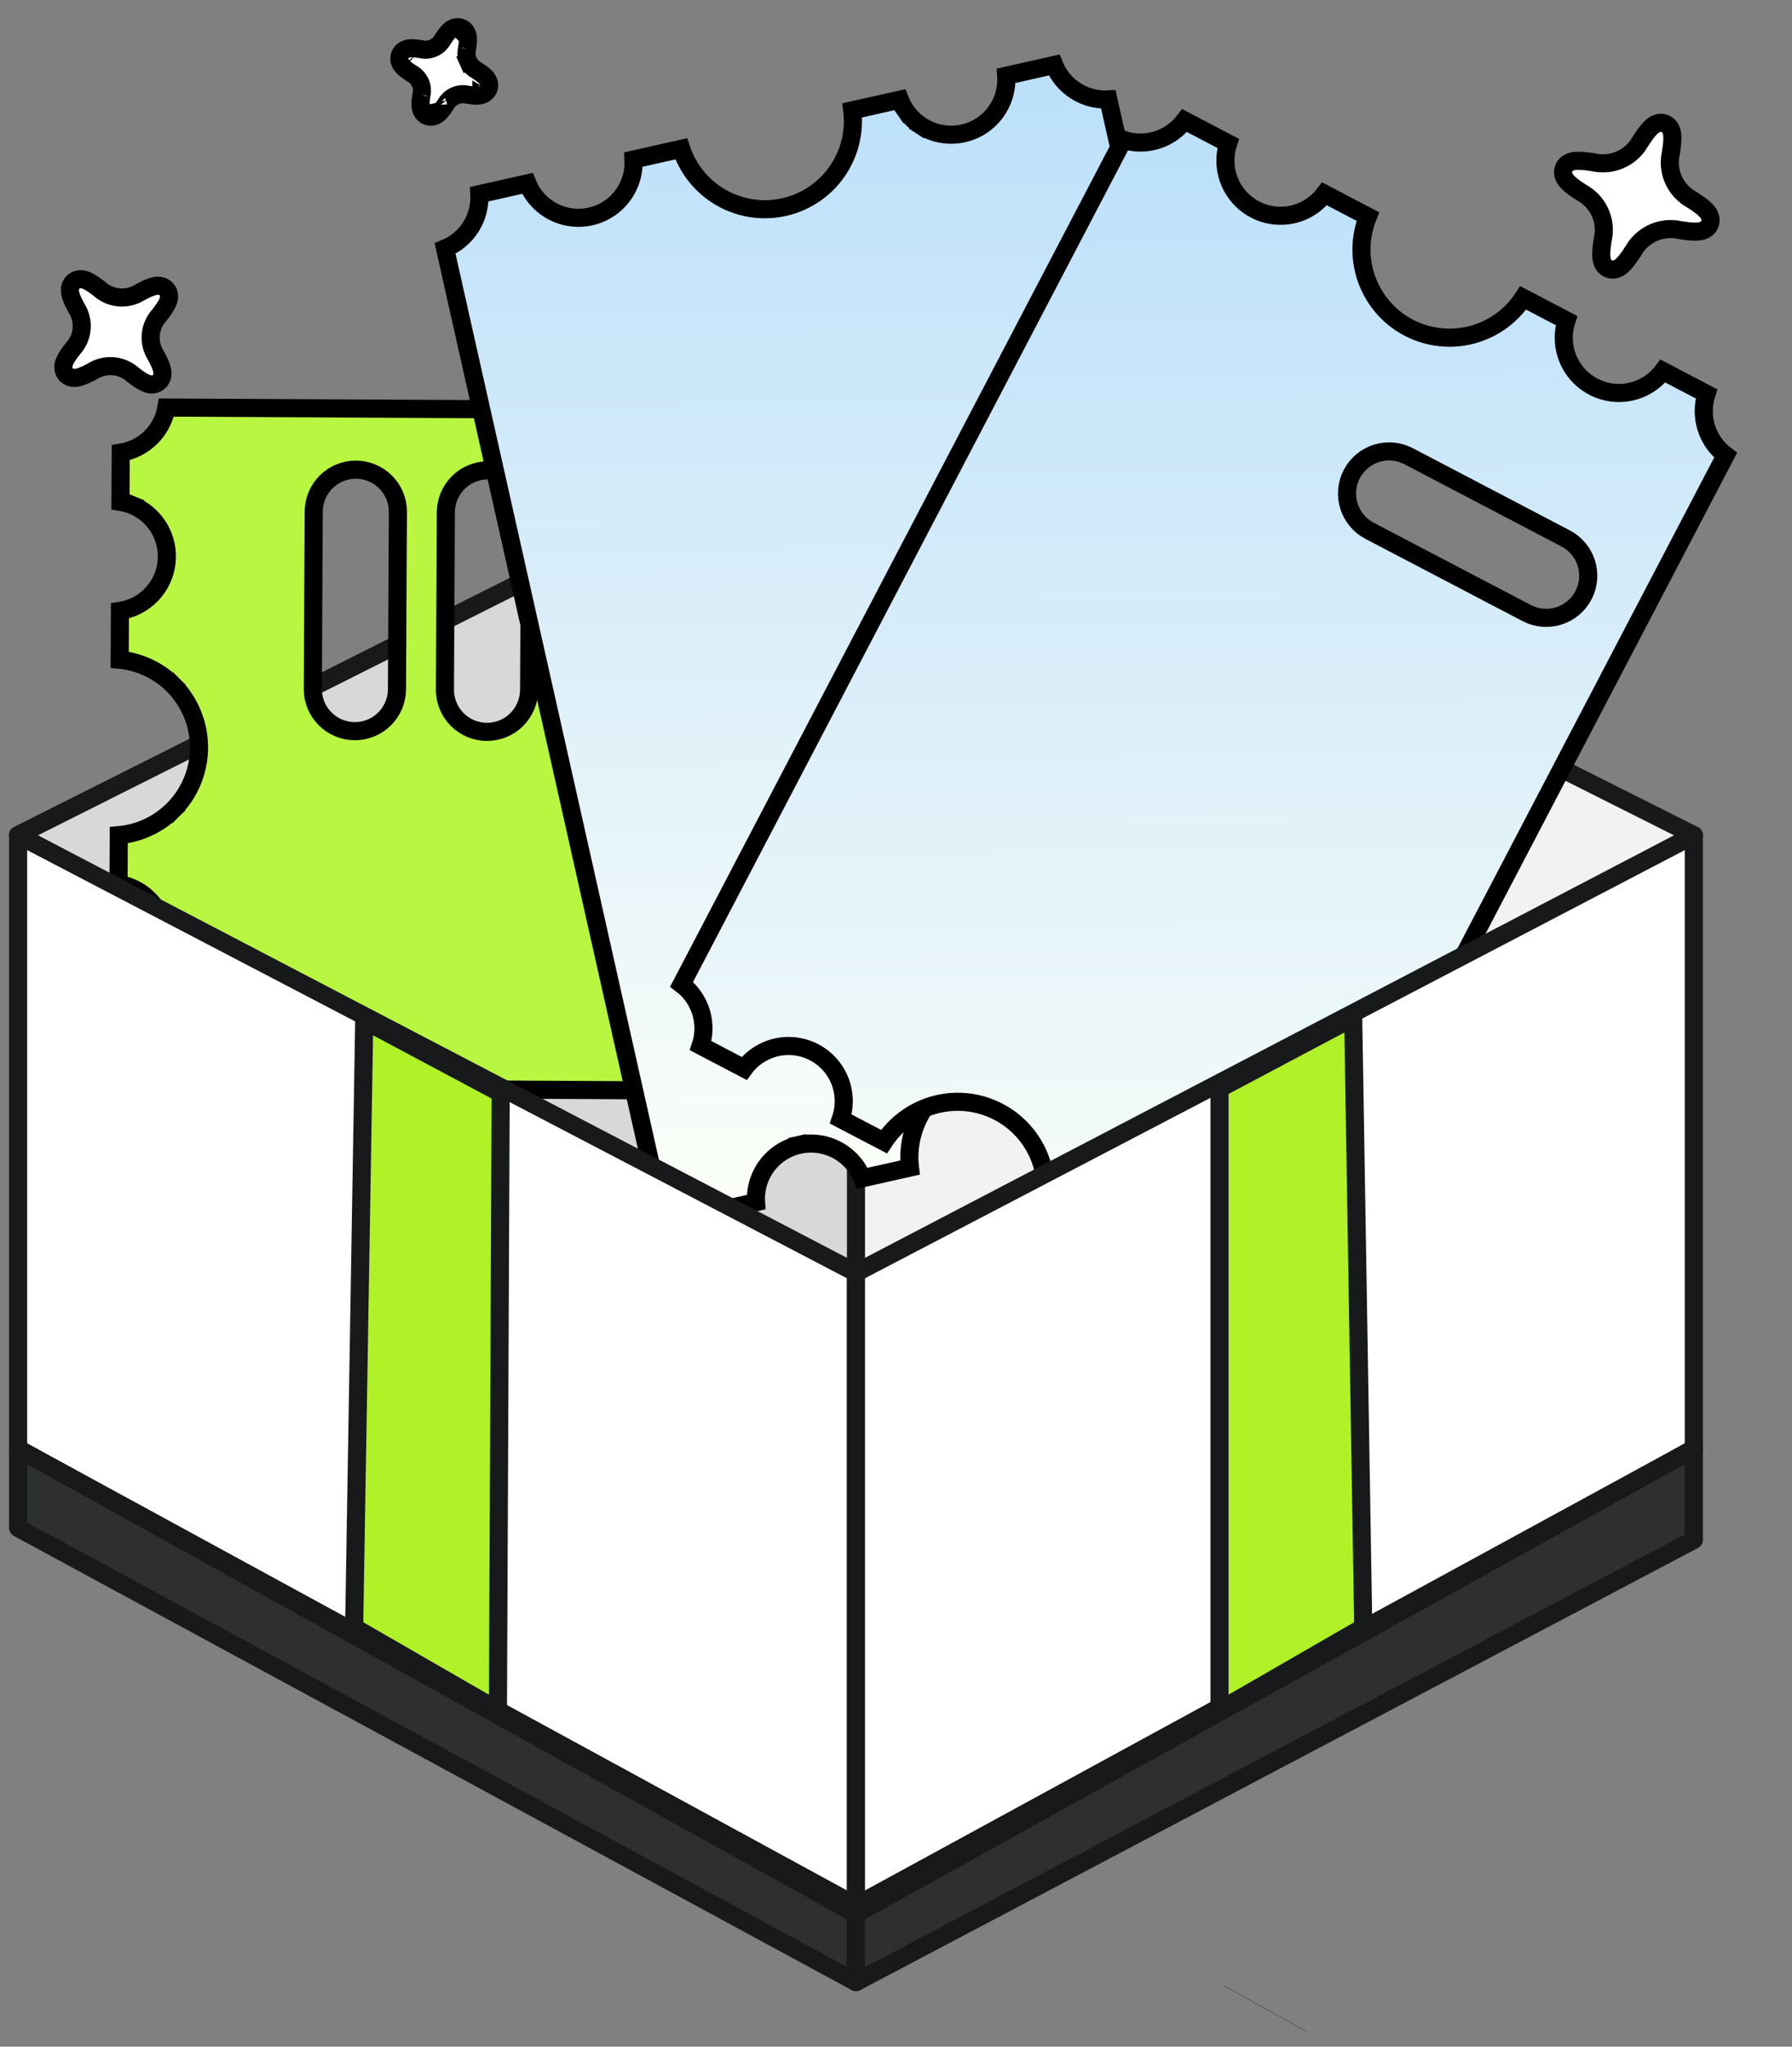 <svg width="99" height="113" viewBox="0 0 99 113" fill="none" xmlns="http://www.w3.org/2000/svg">
<rect x="0" y="0" width="99" height="113" fill="#808080" stroke="none"/>
<path d="M1 46.111L47.289 22.866L93.577 46.111L47.289 70.78L1 46.111Z" fill="#F2F2F2" stroke="#17191A" stroke-miterlimit="10" stroke-linejoin="round"/>
<path d="M1 46.111L47.289 22.866V46.111V70.78L1 46.111Z" fill="#D8D8D8" stroke="#17191A" stroke-miterlimit="10" stroke-linejoin="round"/>
<path d="M8.193 53.994L7.85 53.643L8.193 53.994C8.481 53.712 8.711 53.376 8.868 53.005C9.025 52.633 9.107 52.235 9.11 51.831C9.112 51.428 9.034 51.029 8.88 50.656L8.418 50.846L8.88 50.656C8.727 50.283 8.501 49.944 8.215 49.66C7.93 49.375 7.591 49.15 7.218 48.997C7.002 48.908 6.777 48.845 6.547 48.808L6.562 46.112C7.032 46.071 7.495 45.96 7.935 45.784C8.532 45.546 9.076 45.191 9.535 44.741L9.185 44.384L9.535 44.741C9.994 44.291 10.359 43.755 10.61 43.163C10.861 42.571 10.991 41.935 10.995 41.292C10.998 40.649 10.874 40.012 10.629 39.417C10.385 38.822 10.025 38.282 9.57 37.827L9.217 38.181L9.57 37.827C9.116 37.373 8.576 37.013 7.981 36.768C7.543 36.587 7.081 36.472 6.612 36.426L6.625 33.73C6.855 33.695 7.08 33.634 7.297 33.548C7.672 33.399 8.013 33.178 8.302 32.896C8.59 32.614 8.819 32.277 8.977 31.906C9.134 31.535 9.216 31.136 9.218 30.733C9.22 30.33 9.142 29.93 8.989 29.557C8.835 29.185 8.609 28.846 8.324 28.561C8.038 28.276 7.699 28.051 7.326 27.898L7.144 28.344L7.326 27.898C7.11 27.81 6.885 27.747 6.656 27.71L6.67 24.994C7.294 24.895 7.876 24.603 8.332 24.154C8.787 23.704 9.087 23.125 9.195 22.502L61.819 22.773C61.92 23.398 62.214 23.979 62.666 24.434C63.117 24.888 63.696 25.186 64.318 25.292L64.305 28.007C64.075 28.042 63.849 28.102 63.633 28.189C63.258 28.338 62.916 28.559 62.628 28.841C62.34 29.123 62.11 29.459 61.953 29.831C61.796 30.202 61.714 30.601 61.712 31.004C61.709 31.407 61.788 31.807 61.941 32.18C62.094 32.552 62.321 32.891 62.606 33.176C62.891 33.461 63.23 33.686 63.604 33.839C63.819 33.927 64.044 33.99 64.274 34.027L64.26 36.723C63.79 36.766 63.327 36.876 62.888 37.053C62.291 37.291 61.748 37.646 61.289 38.096C60.831 38.546 60.466 39.082 60.215 39.674C59.965 40.266 59.835 40.901 59.831 41.544C59.828 42.186 59.952 42.823 60.196 43.417C60.44 44.011 60.8 44.551 61.254 45.006C61.708 45.461 62.247 45.821 62.841 46.066C63.279 46.247 63.74 46.362 64.21 46.409L64.196 49.103C63.965 49.136 63.739 49.196 63.521 49.281C63.144 49.429 62.8 49.65 62.51 49.932C62.219 50.214 61.988 50.551 61.829 50.924C61.67 51.296 61.588 51.697 61.586 52.102C61.583 52.507 61.662 52.908 61.817 53.282C61.972 53.656 62.199 53.996 62.487 54.281C62.775 54.566 63.116 54.791 63.492 54.943C63.709 55.03 63.934 55.092 64.165 55.128L64.151 57.84C63.527 57.94 62.945 58.232 62.489 58.681C62.033 59.131 61.733 59.709 61.625 60.333L9.002 60.061C8.9 59.437 8.606 58.856 8.155 58.401C7.704 57.947 7.125 57.65 6.502 57.544L6.517 54.828C6.746 54.794 6.972 54.733 7.189 54.647C7.563 54.498 7.905 54.276 8.193 53.994ZM21.982 28.252H21.982L21.982 28.248C21.98 27.635 21.735 27.047 21.302 26.613C20.869 26.179 20.282 25.934 19.669 25.931C19.056 25.927 18.466 26.167 18.029 26.596C17.591 27.026 17.341 27.61 17.332 28.224L17.332 28.224L17.332 28.228L17.281 38.049H17.281L17.281 38.053C17.283 38.666 17.527 39.254 17.961 39.688C18.394 40.122 18.981 40.367 19.594 40.37C20.207 40.373 20.797 40.134 21.234 39.705C21.672 39.275 21.922 38.69 21.931 38.077H21.931L21.931 38.073L21.982 28.252ZM29.281 28.289H29.281L29.281 28.285C29.279 27.672 29.035 27.084 28.602 26.651C28.168 26.217 27.581 25.971 26.968 25.968C26.355 25.965 25.765 26.204 25.328 26.634C24.89 27.063 24.64 27.648 24.632 28.261L24.631 28.265L24.58 38.087H24.58L24.58 38.091C24.582 38.704 24.826 39.292 25.26 39.726C25.693 40.16 26.28 40.405 26.893 40.408C27.506 40.411 28.096 40.172 28.533 39.743C28.971 39.313 29.221 38.728 29.23 38.115L29.23 38.111L29.281 28.289ZM36.579 28.328L36.579 28.328L36.579 28.324C36.577 27.711 36.333 27.124 35.9 26.69C35.467 26.256 34.88 26.01 34.267 26.007C33.654 26.004 33.064 26.243 32.626 26.673C32.189 27.102 31.939 27.687 31.93 28.3L31.93 28.304L31.88 38.125H31.88L31.88 38.13C31.882 38.743 32.126 39.33 32.559 39.764C32.992 40.198 33.579 40.443 34.192 40.447C34.805 40.45 35.395 40.211 35.833 39.781C36.27 39.352 36.52 38.767 36.529 38.154L36.529 38.15L36.579 28.328Z" fill="#B9F641" stroke="black"/>
<path d="M92.807 12.702L92.82 12.705L92.833 12.707C93.178 12.763 93.472 12.795 93.699 12.79C93.81 12.787 93.937 12.775 94.056 12.736C94.167 12.699 94.37 12.604 94.461 12.368C94.552 12.13 94.464 11.923 94.406 11.822C94.343 11.713 94.256 11.619 94.175 11.544C94.009 11.389 93.768 11.217 93.474 11.03L93.462 11.023L93.451 11.017C93.009 10.77 92.66 10.388 92.454 9.93C92.248 9.471 92.195 8.959 92.304 8.469L92.307 8.455L92.309 8.442C92.365 8.099 92.397 7.806 92.392 7.579C92.389 7.469 92.377 7.341 92.337 7.222C92.3 7.11 92.204 6.909 91.967 6.819C91.732 6.73 91.526 6.816 91.425 6.873C91.316 6.935 91.222 7.022 91.146 7.103C90.99 7.268 90.817 7.507 90.629 7.8L90.622 7.811L90.615 7.823C90.367 8.261 89.984 8.609 89.521 8.814C89.058 9.02 88.541 9.073 88.046 8.964L88.033 8.961L88.02 8.959C87.675 8.903 87.381 8.871 87.153 8.877C87.043 8.879 86.915 8.891 86.796 8.93C86.686 8.967 86.483 9.062 86.392 9.298C86.301 9.536 86.389 9.743 86.447 9.844C86.51 9.953 86.597 10.047 86.678 10.122C86.844 10.277 87.085 10.449 87.379 10.636L87.391 10.643L87.402 10.649C87.844 10.896 88.193 11.277 88.399 11.736C88.606 12.195 88.658 12.707 88.549 13.197L88.546 13.211L88.544 13.224C88.487 13.567 88.456 13.86 88.461 14.087C88.464 14.198 88.476 14.325 88.516 14.444C88.553 14.556 88.65 14.757 88.886 14.847C89.121 14.936 89.327 14.85 89.428 14.793C89.538 14.731 89.631 14.644 89.707 14.563C89.863 14.398 90.037 14.159 90.224 13.866L90.231 13.855L90.238 13.843C90.486 13.405 90.869 13.057 91.332 12.852C91.795 12.646 92.312 12.594 92.807 12.702ZM79.186 40.345L79.204 40.326C79.295 40.335 79.38 40.339 79.456 40.337C79.527 40.336 79.623 40.328 79.719 40.296C79.807 40.267 79.996 40.182 80.081 39.96C80.166 39.737 80.082 39.548 80.035 39.467C79.984 39.379 79.918 39.309 79.866 39.261C79.759 39.161 79.611 39.057 79.445 38.952L79.434 38.945L79.422 38.938C79.219 38.824 79.059 38.648 78.964 38.438C78.87 38.227 78.846 37.992 78.896 37.767L78.899 37.754L78.901 37.74C78.933 37.546 78.953 37.367 78.95 37.22C78.948 37.149 78.941 37.053 78.908 36.957C78.879 36.868 78.793 36.68 78.571 36.596C78.35 36.511 78.162 36.595 78.081 36.641C77.993 36.691 77.923 36.757 77.874 36.809C77.773 36.916 77.669 37.062 77.563 37.228L77.555 37.239L77.549 37.251C77.435 37.452 77.259 37.612 77.047 37.707C76.834 37.801 76.596 37.826 76.368 37.776L76.356 37.773L76.343 37.771C76.148 37.739 75.969 37.719 75.822 37.722C75.751 37.724 75.655 37.731 75.559 37.763C75.471 37.792 75.282 37.877 75.197 38.099C75.111 38.322 75.195 38.511 75.242 38.592C75.292 38.68 75.359 38.75 75.41 38.798C75.518 38.898 75.665 39.003 75.832 39.108L75.843 39.116L75.855 39.122C76.058 39.236 76.218 39.412 76.313 39.622C76.407 39.833 76.431 40.068 76.381 40.293L76.378 40.306L76.376 40.32C76.344 40.514 76.324 40.693 76.327 40.84C76.329 40.911 76.337 41.007 76.369 41.103C76.399 41.192 76.484 41.38 76.706 41.464C76.927 41.548 77.115 41.465 77.196 41.419C77.284 41.369 77.354 41.303 77.403 41.252C77.504 41.145 77.608 40.998 77.715 40.832L77.722 40.821L77.728 40.809C77.842 40.608 78.018 40.448 78.231 40.353C78.443 40.259 78.681 40.234 78.909 40.284L79.186 40.345ZM76.667 40.574C76.667 40.574 76.667 40.574 76.667 40.574L76.667 40.574ZM25.825 5.229L25.838 5.231C26.033 5.263 26.212 5.283 26.359 5.279C26.43 5.277 26.526 5.27 26.622 5.237C26.711 5.208 26.899 5.123 26.984 4.901C27.068 4.678 26.985 4.49 26.938 4.409C26.888 4.32 26.821 4.251 26.769 4.202C26.662 4.102 26.515 3.997 26.348 3.892L26.337 3.884L26.325 3.878C26.122 3.764 25.962 3.588 25.867 3.378L25.411 3.582L25.867 3.378C25.773 3.167 25.748 2.932 25.798 2.707L25.801 2.694L25.803 2.68C25.836 2.486 25.856 2.307 25.852 2.16C25.851 2.089 25.843 1.994 25.811 1.897C25.781 1.808 25.696 1.62 25.474 1.536C25.252 1.452 25.064 1.535 24.983 1.581C24.895 1.631 24.826 1.697 24.777 1.749C24.676 1.856 24.571 2.002 24.465 2.168L24.458 2.18L24.451 2.192C24.338 2.393 24.162 2.553 23.949 2.648C23.737 2.743 23.499 2.768 23.271 2.718L23.258 2.715L23.245 2.713C23.051 2.681 22.871 2.661 22.724 2.664C22.654 2.666 22.558 2.674 22.462 2.705C22.374 2.735 22.185 2.819 22.099 3.041C22.014 3.264 22.098 3.454 22.145 3.534C22.195 3.623 22.262 3.692 22.314 3.74C22.421 3.841 22.568 3.945 22.735 4.051L22.746 4.058L22.758 4.064C22.961 4.178 23.121 4.354 23.216 4.564C23.31 4.775 23.334 5.01 23.284 5.235L23.281 5.248L23.279 5.262C23.247 5.456 23.227 5.635 23.23 5.782C23.232 5.853 23.239 5.949 23.272 6.045C23.301 6.134 23.387 6.322 23.609 6.406C23.83 6.49 24.018 6.407 24.099 6.361C24.188 6.311 24.257 6.245 24.306 6.193C24.407 6.086 24.511 5.94 24.617 5.774L24.625 5.762L24.631 5.751C24.745 5.55 24.921 5.39 25.133 5.295C25.346 5.2 25.584 5.176 25.812 5.226L25.825 5.229ZM25.515 2.425C25.515 2.425 25.514 2.425 25.513 2.426C25.514 2.425 25.515 2.425 25.515 2.425ZM24.852 2.17C24.852 2.17 24.852 2.171 24.852 2.172L24.852 2.17ZM22.986 3C22.986 3 22.987 3.001 22.988 3.002C22.987 3.001 22.986 3 22.986 3ZM22.733 3.665C22.733 3.665 22.734 3.665 22.736 3.665L22.733 3.665ZM23.568 5.517C23.568 5.517 23.569 5.517 23.57 5.516C23.569 5.517 23.568 5.517 23.568 5.517ZM24.231 5.772C24.231 5.772 24.23 5.771 24.23 5.77L24.231 5.772ZM26.096 4.942C26.096 4.942 26.095 4.942 26.094 4.94C26.095 4.942 26.096 4.942 26.096 4.942ZM26.348 4.279C26.348 4.279 26.347 4.279 26.346 4.279L26.348 4.279ZM8.611 19.626L8.604 19.614L8.597 19.602C8.389 19.267 8.295 18.874 8.328 18.482C8.362 18.09 8.521 17.718 8.784 17.422L8.793 17.412L8.802 17.401C8.98 17.175 9.124 16.972 9.215 16.799C9.259 16.715 9.306 16.61 9.327 16.495C9.346 16.389 9.361 16.172 9.201 15.983C9.041 15.796 8.826 15.775 8.719 15.776C8.603 15.778 8.492 15.806 8.401 15.835C8.215 15.894 7.989 16.001 7.736 16.139L7.724 16.145L7.713 16.152C7.374 16.359 6.977 16.453 6.581 16.42C6.184 16.386 5.809 16.227 5.511 15.966L5.501 15.957L5.49 15.948C5.263 15.771 5.059 15.628 4.885 15.538C4.801 15.494 4.696 15.448 4.582 15.427C4.476 15.408 4.26 15.393 4.072 15.552C3.883 15.71 3.861 15.926 3.863 16.035C3.865 16.151 3.893 16.262 3.922 16.353C3.982 16.538 4.09 16.763 4.228 17.015L4.235 17.027L4.242 17.039C4.45 17.374 4.544 17.767 4.51 18.159C4.477 18.552 4.317 18.923 4.055 19.219L4.046 19.229L4.037 19.24C3.859 19.465 3.715 19.669 3.624 19.842C3.58 19.926 3.533 20.032 3.512 20.146C3.492 20.252 3.478 20.469 3.638 20.658C3.798 20.845 4.013 20.866 4.12 20.865C4.235 20.863 4.347 20.835 4.437 20.806C4.623 20.747 4.849 20.64 5.103 20.503L5.115 20.496L5.126 20.489C5.465 20.282 5.861 20.188 6.258 20.221C6.655 20.255 7.029 20.414 7.327 20.675L7.338 20.684L7.349 20.693C7.575 20.87 7.78 21.013 7.953 21.103C8.038 21.147 8.143 21.193 8.257 21.214C8.363 21.233 8.578 21.248 8.767 21.09C8.955 20.93 8.977 20.715 8.976 20.607C8.974 20.49 8.946 20.378 8.916 20.288C8.856 20.103 8.749 19.878 8.611 19.626Z" fill="white" stroke="black"/>
<path d="M50.901 6.953L51.172 6.533L50.901 6.953C51.24 7.172 51.62 7.321 52.018 7.391C52.415 7.461 52.823 7.452 53.217 7.364C53.611 7.275 53.983 7.109 54.313 6.876C54.642 6.642 54.921 6.345 55.135 6.002C55.348 5.66 55.492 5.278 55.556 4.879C55.594 4.649 55.604 4.415 55.589 4.183L58.236 3.588C58.473 4.174 58.888 4.676 59.428 5.019C59.968 5.363 60.6 5.525 61.231 5.491L72.766 56.835C72.18 57.074 71.679 57.491 71.338 58.032C70.996 58.574 70.835 59.205 70.872 59.835L68.223 60.43C68.138 60.214 68.028 60.008 67.895 59.817C67.665 59.485 67.373 59.203 67.034 58.986C66.694 58.768 66.315 58.62 65.918 58.55L65.832 59.043L65.918 58.55C65.522 58.48 65.115 58.49 64.722 58.578C64.329 58.666 63.957 58.832 63.629 59.065C63.3 59.298 63.02 59.594 62.807 59.935C62.593 60.277 62.45 60.657 62.384 61.055C62.346 61.285 62.335 61.518 62.35 61.75L59.716 62.342C59.566 61.896 59.353 61.474 59.081 61.089C58.713 60.566 58.246 60.122 57.706 59.78C57.167 59.438 56.565 59.206 55.935 59.097C55.306 58.988 54.661 59.004 54.038 59.144C53.414 59.284 52.825 59.545 52.303 59.913C51.78 60.281 51.336 60.748 50.994 61.288C50.652 61.827 50.42 62.429 50.311 63.059C50.23 63.523 50.218 63.996 50.273 64.463L47.638 65.055C47.552 64.84 47.441 64.634 47.308 64.443C47.079 64.113 46.786 63.832 46.447 63.616C46.109 63.4 45.73 63.253 45.335 63.183C44.939 63.114 44.533 63.123 44.141 63.211L44.251 63.699L44.141 63.211C43.749 63.299 43.378 63.464 43.05 63.696C42.722 63.928 42.443 64.223 42.229 64.563C42.015 64.903 41.871 65.282 41.804 65.679C41.765 65.908 41.753 66.141 41.768 66.373L39.117 66.968C38.88 66.382 38.465 65.88 37.925 65.537C37.385 65.194 36.754 65.031 36.122 65.066L24.588 13.721C25.173 13.482 25.674 13.065 26.016 12.524C26.357 11.982 26.517 11.352 26.482 10.721L29.135 10.125C29.372 10.71 29.787 11.21 30.328 11.553C31.01 11.985 31.837 12.128 32.625 11.951C33.413 11.774 34.099 11.291 34.531 10.608C34.873 10.068 35.034 9.438 34.999 8.808L37.635 8.216C37.783 8.663 37.996 9.087 38.267 9.475C38.634 10 39.101 10.447 39.642 10.791C40.182 11.135 40.785 11.369 41.417 11.48C42.048 11.59 42.695 11.574 43.32 11.434C43.945 11.293 44.537 11.031 45.06 10.661C45.584 10.292 46.029 9.822 46.37 9.28C46.712 8.738 46.943 8.133 47.05 7.502C47.129 7.036 47.14 6.561 47.083 6.094L49.713 5.503C49.798 5.719 49.907 5.926 50.04 6.118L50.452 5.835L50.04 6.118C50.269 6.451 50.561 6.735 50.901 6.953Z" fill="url(#paint0_linear_3647_2057)" stroke="black"/>
<path d="M84.354 33.854L84.357 33.856C84.903 34.136 85.537 34.19 86.122 34.005C86.707 33.819 87.195 33.41 87.479 32.866C87.764 32.323 87.822 31.689 87.641 31.102C87.46 30.516 87.054 30.025 86.513 29.737L86.51 29.735L77.808 25.182L77.805 25.18C77.259 24.9 76.625 24.847 76.04 25.032C75.455 25.217 74.967 25.627 74.683 26.17C74.398 26.714 74.34 27.348 74.521 27.934C74.702 28.52 75.108 29.011 75.649 29.3L75.652 29.301L84.354 33.854ZM67.545 72.823L65.141 71.565C65.216 71.345 65.266 71.117 65.29 70.885C65.33 70.483 65.29 70.077 65.172 69.691C65.055 69.305 64.861 68.946 64.603 68.635C64.346 68.324 64.029 68.068 63.671 67.88C63.313 67.693 62.922 67.579 62.52 67.544C62.117 67.51 61.712 67.555 61.328 67.679C60.943 67.802 60.587 68.001 60.28 68.263C60.102 68.415 59.943 68.586 59.806 68.773L57.418 67.523C57.595 67.086 57.708 66.625 57.752 66.154C57.812 65.516 57.746 64.871 57.556 64.258C57.367 63.646 57.058 63.076 56.647 62.583C56.237 62.09 55.733 61.684 55.164 61.386C54.596 61.089 53.974 60.907 53.336 60.85C52.697 60.794 52.053 60.865 51.441 61.058C50.83 61.252 50.262 61.564 49.772 61.978C49.41 62.283 49.096 62.638 48.838 63.033L46.449 61.783C46.524 61.563 46.574 61.335 46.598 61.102C46.638 60.7 46.599 60.295 46.481 59.908C46.363 59.522 46.17 59.163 45.912 58.852C45.654 58.542 45.337 58.285 44.979 58.098C44.622 57.911 44.23 57.797 43.828 57.762C43.426 57.727 43.02 57.773 42.636 57.896C42.252 58.02 41.895 58.218 41.588 58.48C41.411 58.632 41.252 58.803 41.114 58.991L38.71 57.732C38.908 57.132 38.916 56.481 38.726 55.87C38.535 55.259 38.159 54.727 37.655 54.345L62.057 7.72C62.658 7.917 63.31 7.923 63.921 7.73C64.531 7.538 65.062 7.16 65.442 6.656L67.851 7.917C67.779 8.137 67.732 8.364 67.712 8.595C67.676 8.994 67.719 9.395 67.838 9.777C68.08 10.548 68.618 11.192 69.333 11.566C70.049 11.941 70.885 12.016 71.656 11.774C72.266 11.584 72.796 11.207 73.176 10.704L75.57 11.957C75.393 12.393 75.281 12.854 75.237 13.325C75.177 13.964 75.243 14.608 75.433 15.22C75.623 15.832 75.932 16.401 76.342 16.894C76.753 17.387 77.256 17.793 77.824 18.091C78.392 18.388 79.014 18.57 79.653 18.626C80.291 18.683 80.935 18.612 81.546 18.419C82.157 18.226 82.725 17.914 83.215 17.501C83.577 17.196 83.891 16.841 84.15 16.447L86.543 17.699C86.471 17.919 86.424 18.146 86.403 18.378C86.368 18.776 86.411 19.178 86.53 19.56C86.65 19.941 86.843 20.296 87.1 20.603C87.356 20.91 87.671 21.163 88.025 21.349C88.379 21.534 88.767 21.648 89.165 21.684C89.564 21.72 89.966 21.677 90.347 21.557C90.729 21.438 91.084 21.244 91.391 20.988C91.569 20.839 91.729 20.67 91.868 20.486L94.277 21.747C94.079 22.347 94.072 22.998 94.262 23.609C94.452 24.221 94.828 24.753 95.332 25.135L70.93 71.759C70.329 71.563 69.677 71.557 69.066 71.749C68.456 71.942 67.925 72.319 67.545 72.823Z" fill="url(#paint1_linear_3647_2057)" stroke="black"/>
<path d="M72.026 112.081L67.423 109.538C67.524 109.589 67.625 109.64 67.726 109.69L72.33 112.234C72.229 112.183 72.128 112.132 72.026 112.081Z" fill="#060606"/>
<path d="M1 46.111V79.987L47.289 105.215V70.272L1 46.111Z" fill="white" stroke="#17191A" stroke-miterlimit="10" stroke-linejoin="round"/>
<path d="M1 79.986V84.36L47.289 109.436V105.672L1 79.986Z" fill="#2D2F30" stroke="#17191A" stroke-miterlimit="10" stroke-linejoin="round"/>
<path d="M93.577 46.111V79.987L47.288 105.215V70.272L93.577 46.111Z" fill="white" stroke="#17191A" stroke-miterlimit="10" stroke-linejoin="round"/>
<path d="M93.577 79.986V85.022L47.288 109.436V105.672L93.577 79.986Z" fill="#2D2F30" stroke="#17191A" stroke-miterlimit="10" stroke-linejoin="round"/>
<path d="M20.122 56.335L19.565 89.854L27.508 94.432L27.66 60.353L20.122 56.335Z" fill="#B0F127" stroke="#17191A" stroke-miterlimit="10"/>
<path d="M74.758 56.182L75.314 89.854L67.372 94.431V60.098L74.758 56.182Z" fill="#B0F127" stroke="#17191A" stroke-miterlimit="10"/>
<defs>
<linearGradient id="paint0_linear_3647_2057" x1="52.017" y1="67.556" x2="51.355" y2="3.007" gradientUnits="userSpaceOnUse">
<stop stop-color="#FDFFF8"/>
<stop offset="1" stop-color="#BADFFA"/>
</linearGradient>
<linearGradient id="paint1_linear_3647_2057" x1="70.485" y1="73.479" x2="69.881" y2="6.005" gradientUnits="userSpaceOnUse">
<stop stop-color="#FDFFF8"/>
<stop offset="1" stop-color="#BADFFA"/>
</linearGradient>
</defs>
</svg>
